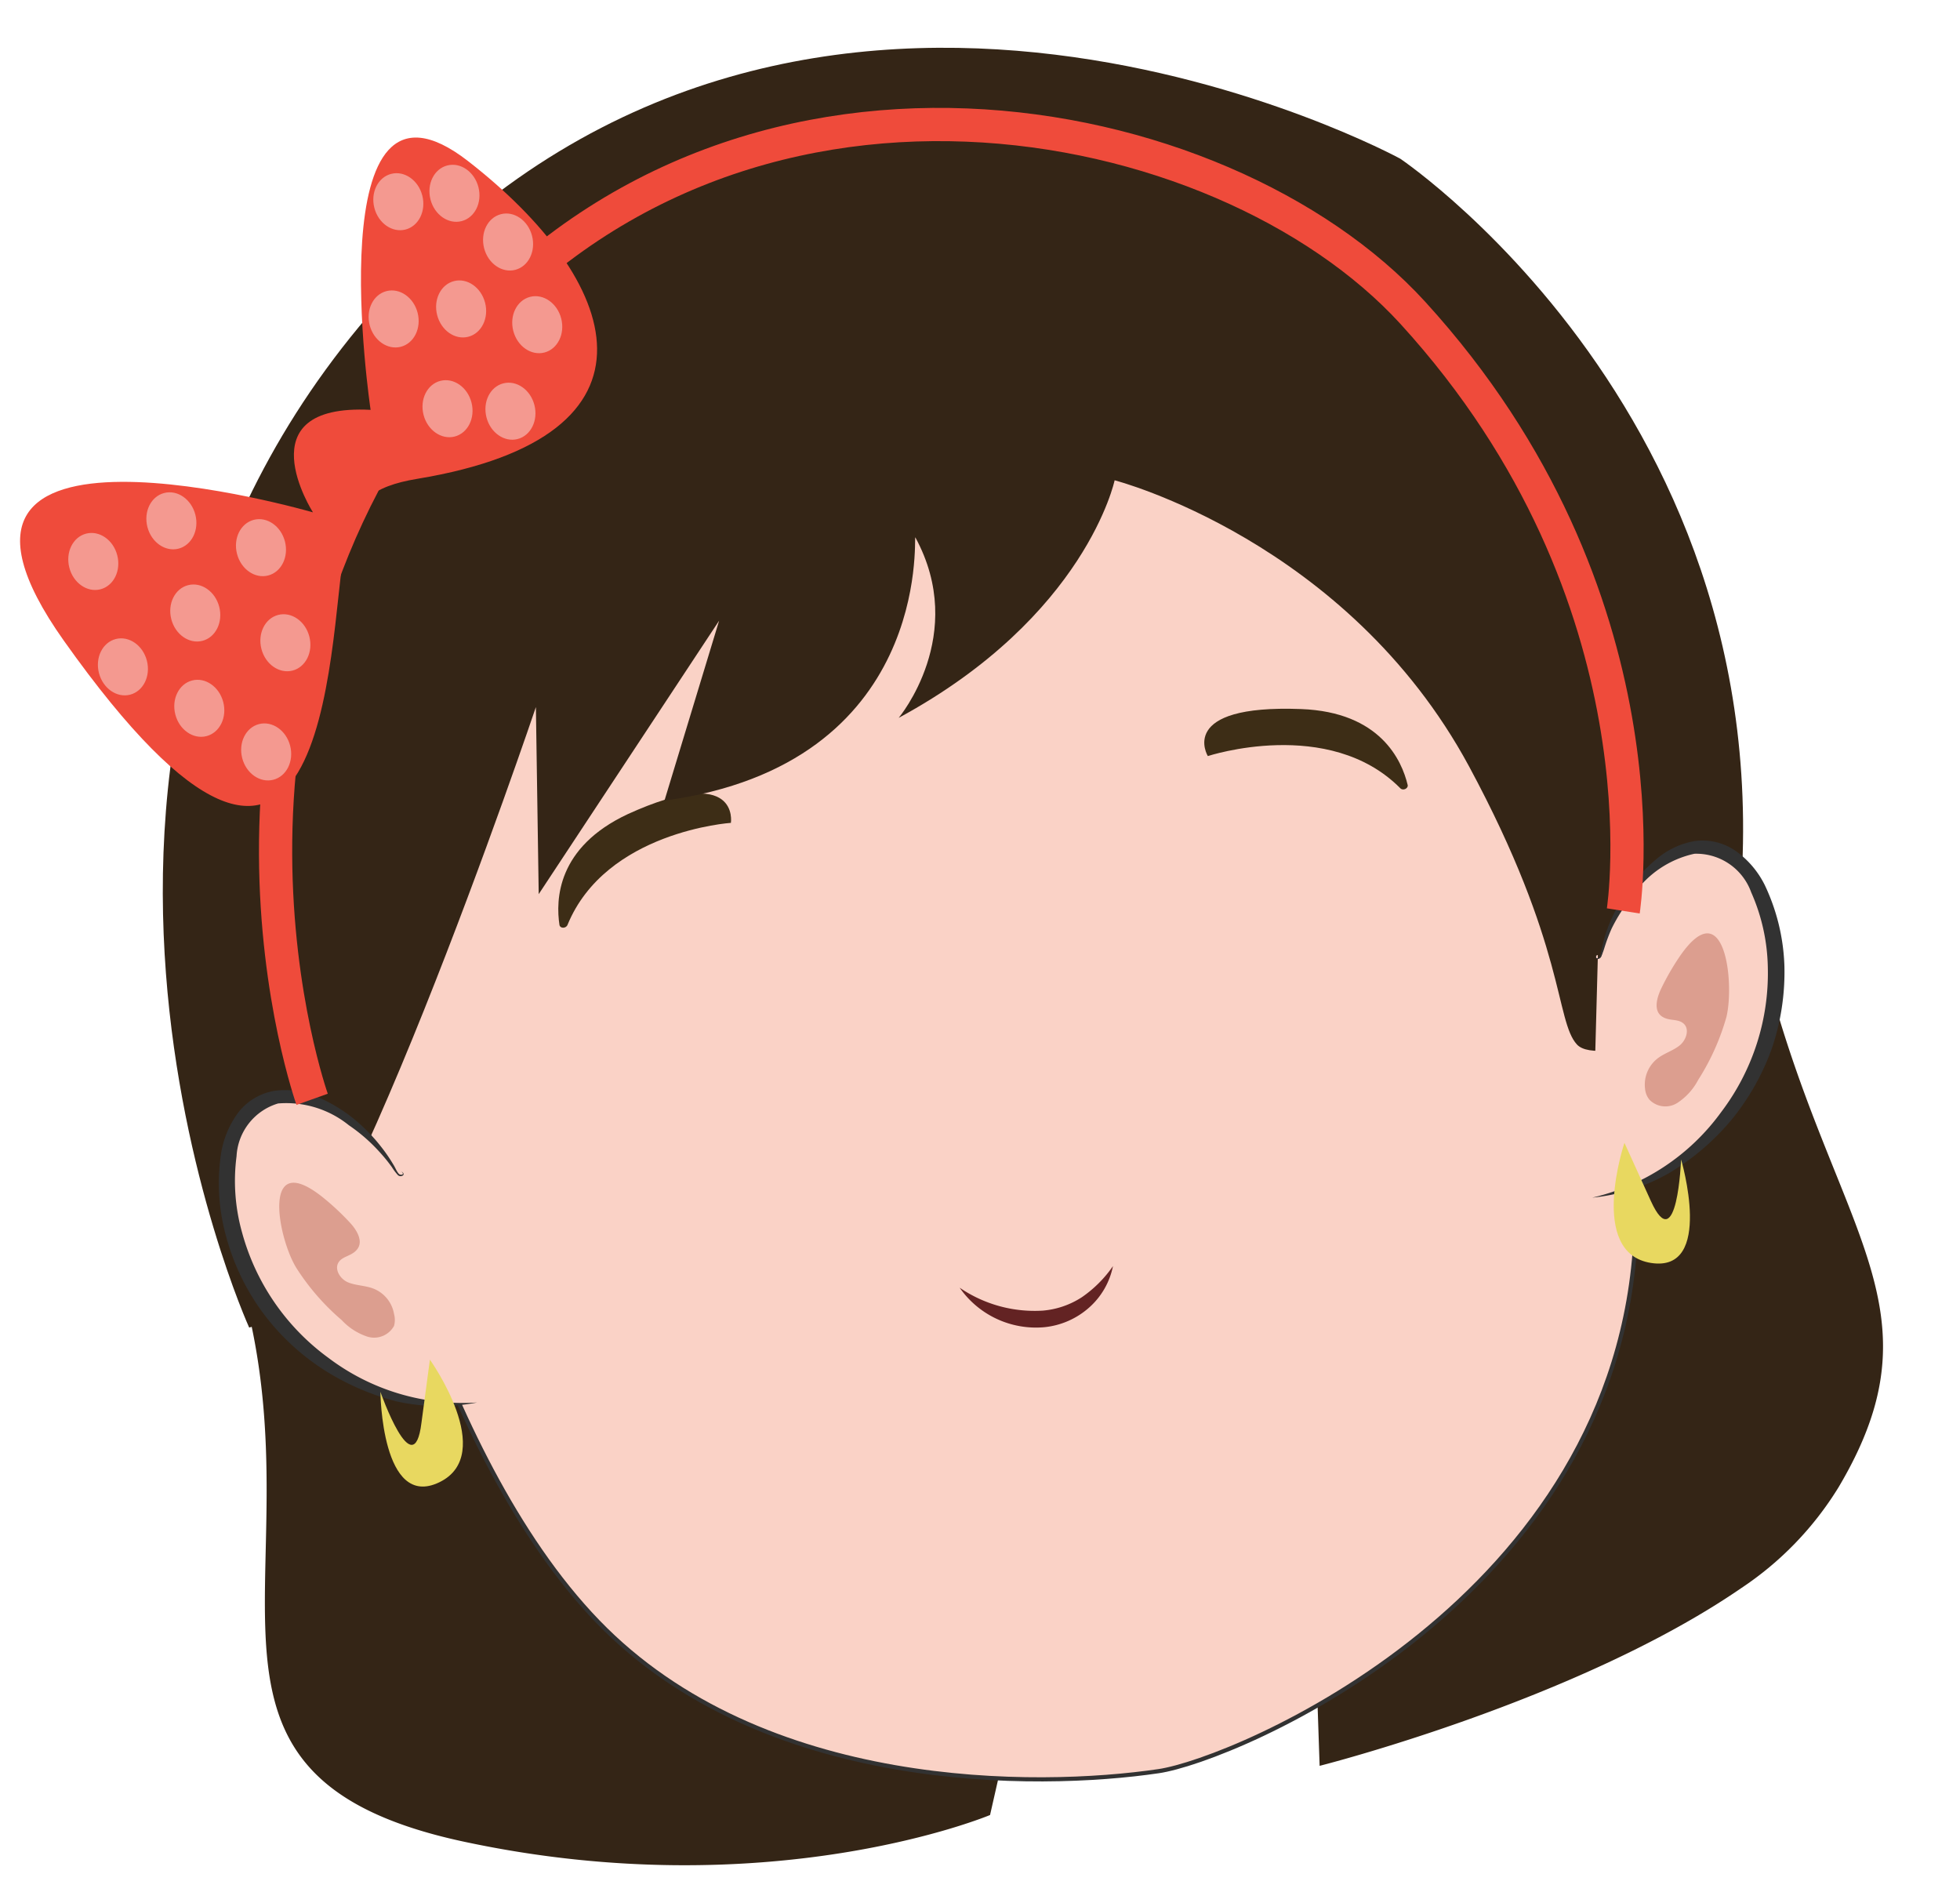 <svg id="Layer_1" data-name="Layer 1" xmlns="http://www.w3.org/2000/svg" viewBox="0 0 117.99 113.88"><defs><style>.cls-1{fill:#342516;}.cls-2,.cls-4{fill:#fad2c6;}.cls-2{stroke:#323232;stroke-width:0.25px;}.cls-2,.cls-9{stroke-miterlimit:10;}.cls-3{fill:#3d2d16;}.cls-5{fill:#632323;}.cls-6{fill:#323232;}.cls-7{fill:#dc9e8f;}.cls-8{fill:#e8d860;}.cls-9{fill:none;stroke:#ef4b3b;stroke-width:2px;}.cls-10{fill:#ef4b3b;}.cls-11{fill:#f49990;}</style></defs><path class="cls-1" d="M17.7,38.54C17.48,40,5.78,54.79,13.35,73.86s-5.46,32.72,14.6,37c18.43,3.94,31.65-1.61,31.65-1.61l1.48-6.52,18-7.06.36,10.62s15.5-3.91,25.37-10.69a19.59,19.59,0,0,0,5.87-6.08c7.72-13-3.42-16.77-6.39-41.9S45.5-8.65,14.6,38Z"/><path class="cls-2" d="M93.86,35.48c1.6,7.92,5,29.07,4.61,38.84-1,22-24.17,31.62-28.72,32.29-7.33,1.08-23.84,1.27-33.76-9S21.91,67,21.91,67,12.2,47.4,23.29,29.43,49.4,7.71,66.89,9.4C88.24,11.47,93.86,35.48,93.86,35.48Z"/><path class="cls-3" d="M44,49.53s-7.53.5-9.84,6.15c-.1.22-.44.21-.48,0C33.45,54.17,33.52,51,37.8,49,44.56,45.93,44,49.53,44,49.53Z"/><path class="cls-3" d="M72.71,45.51S80,43.11,84.3,47.45c.17.17.49,0,.44-.2-.35-1.47-1.64-4.39-6.41-4.57C70.81,42.39,72.71,45.51,72.71,45.51Z"/><path class="cls-4" d="M57.77,77.51c2.93,2.84,7.56,2.61,9.25-1.3"/><path class="cls-5" d="M57.77,77.51a8,8,0,0,0,5,1.38,5.09,5.09,0,0,0,2.36-.81A7.32,7.32,0,0,0,67,76.21a4.52,4.52,0,0,1-1.43,2.49,4.77,4.77,0,0,1-2.73,1.19A5.6,5.6,0,0,1,57.77,77.51Z"/><path class="cls-1" d="M67.1,28.91s-1.72,8.19-13,14.3c0,0,4.2-5,1-10.87C55,32.34,56.09,46,40,48.19l3.29-10.83L32.43,53.82l-.17-11.26S20.05,78.76,15,79.91c0,0-16.31-35.95,8.84-62.77S84.29,9.55,84.29,9.55s26.6,17.88,19.41,51.75c0,0-7.46,3-8.77,1.57s-.65-5.89-6.5-16.75C81.08,32.52,67.1,28.91,67.1,28.91Z"/><path class="cls-4" d="M24.13,70.58c.06-.14.24.13.09.17s-.28-.12-.36-.25a10.06,10.06,0,0,0-3.79-3.67,5,5,0,0,0-3.74-.7c-1.77.53-2.5,2.42-2.62,4.1a13,13,0,0,0,2,7.79c2.56,4.13,7.83,7.17,13,6.4"/><path class="cls-6" d="M24.13,70.58c.07-.12.22.07.14.16a.24.24,0,0,1-.31,0,3.32,3.32,0,0,1-.37-.49,9.91,9.91,0,0,0-.76-.93A10.24,10.24,0,0,0,21,67.73a6,6,0,0,0-4.26-1.31,3.51,3.51,0,0,0-2.5,3.18,11.46,11.46,0,0,0,.33,4.58,13.83,13.83,0,0,0,5.21,7.56,13.41,13.41,0,0,0,8.94,2.68,11.88,11.88,0,0,1-4.86-.07,15.07,15.07,0,0,1-4.52-2,14.1,14.1,0,0,1-3.59-3.43,13.82,13.82,0,0,1-2.14-4.5,12,12,0,0,1-.3-5,5.65,5.65,0,0,1,1-2.41,3.47,3.47,0,0,1,2.28-1.36,4.88,4.88,0,0,1,2.55.39,9.35,9.35,0,0,1,2.13,1.28A10.61,10.61,0,0,1,23,69.1a9.52,9.52,0,0,1,.68,1c.11.17.18.37.3.52a.2.2,0,0,0,.23.08C24.31,70.68,24.21,70.47,24.13,70.58Z"/><path class="cls-7" d="M19.47,72.1a15.31,15.31,0,0,1,1.61,1.51c.4.43.78,1.08.45,1.55s-.94.43-1.17.86.15,1,.62,1.18,1,.18,1.46.35a2,2,0,0,1,1.28,1.54,1.36,1.36,0,0,1,0,.72,1.37,1.37,0,0,1-1.59.65,3.69,3.69,0,0,1-1.56-1,14.08,14.08,0,0,1-2.73-3.14C16.72,74.51,15.69,69.05,19.47,72.1Z"/><path class="cls-8" d="M25.88,81.84s4.06,5.69.57,7.38-3.55-5.44-3.55-5.44,2,5.69,2.47,1.87Z"/><path class="cls-4" d="M96.19,57.51c-.09-.11-.19.2,0,.19s.23-.19.26-.34A10.13,10.13,0,0,1,99,52.74,5,5,0,0,1,102.36,51c1.85,0,3.1,1.59,3.7,3.16a13,13,0,0,1,.34,8c-1.25,4.71-5.41,9.14-10.6,9.91"/><path class="cls-6" d="M96.19,57.51c-.1-.08-.14.15-.07.17a.21.21,0,0,0,.2-.15,4.92,4.92,0,0,0,.14-.58,9.28,9.28,0,0,1,.35-1.17A10.06,10.06,0,0,1,98,53.6a8.86,8.86,0,0,1,1.67-1.85,4.85,4.85,0,0,1,2.32-1.12,3.5,3.5,0,0,1,2.58.65,5.53,5.53,0,0,1,1.67,2,12.24,12.24,0,0,1,1.18,4.88,14.27,14.27,0,0,1-.75,4.93,14.52,14.52,0,0,1-2.44,4.32,14.72,14.72,0,0,1-3.75,3.2,11.65,11.65,0,0,1-4.63,1.48,13.31,13.31,0,0,0,7.77-5.16,13.84,13.84,0,0,0,2.8-8.74,11.59,11.59,0,0,0-1-4.48A3.51,3.51,0,0,0,102,51.39a6,6,0,0,0-3.69,2.5,10.43,10.43,0,0,0-1.29,2A10.73,10.73,0,0,0,96.6,57a5.12,5.12,0,0,1-.21.58.25.25,0,0,1-.28.14C96,57.65,96.09,57.42,96.19,57.51Z"/><path class="cls-7" d="M101.09,57.61a15.14,15.14,0,0,0-1.1,1.92c-.25.53-.44,1.25,0,1.61s1,.14,1.37.48.14,1-.25,1.31-.9.46-1.3.76a2,2,0,0,0-.78,1.84,1.21,1.21,0,0,0,.27.67,1.34,1.34,0,0,0,1.7.17A3.71,3.71,0,0,0,102.23,65a14.17,14.17,0,0,0,1.7-3.79C104.43,59.12,103.82,53.59,101.09,57.61Z"/><path class="cls-8" d="M97.79,68.79s-2.23,6.63,1.6,7.23,1.81-6.23,1.81-6.23-.23,6-1.82,2.5Z"/><path class="cls-9" d="M18.79,66.17s-8.66-24.3,8.38-45S73.58,6.27,85.05,18.83c15.64,17.14,12.67,36,12.67,36"/><path class="cls-10" d="M22.31,24.67S19,2.56,28.18,9.7s12.54,16.54-3.05,19.12c-2.73.45-3.93,1.39-4.39,4.07-1,6.07-.84,28.32-16.9,5.67-10.77-15.19,15-7.72,15-7.72S14.64,24.28,22.31,24.67Z"/><ellipse class="cls-11" cx="5.61" cy="33.8" rx="1.49" ry="1.73" transform="translate(-8.24 2.46) rotate(-14.43)"/><ellipse class="cls-11" cx="17.18" cy="38.69" rx="1.49" ry="1.73" transform="translate(-9.1 5.5) rotate(-14.43)"/><ellipse class="cls-11" cx="27.76" cy="18.6" rx="1.49" ry="1.73" transform="translate(-3.76 7.5) rotate(-14.43)"/><ellipse class="cls-11" cx="32.34" cy="19.55" rx="1.49" ry="1.73" transform="translate(-3.85 8.67) rotate(-14.43)"/><ellipse class="cls-11" cx="30.59" cy="14.57" rx="1.49" ry="1.73" transform="translate(-2.67 8.08) rotate(-14.43)"/><ellipse class="cls-11" cx="27.36" cy="11.64" rx="1.49" ry="1.73" transform="translate(-2.04 7.18) rotate(-14.43)"/><ellipse class="cls-11" cx="30.73" cy="24.75" rx="1.49" ry="1.73" transform="translate(-5.2 8.44) rotate(-14.43)"/><ellipse class="cls-11" cx="23.98" cy="12.14" rx="1.49" ry="1.73" transform="translate(-2.27 6.36) rotate(-14.43)"/><ellipse class="cls-11" cx="23.7" cy="19.2" rx="1.49" ry="1.73" transform="translate(-4.04 6.51) rotate(-14.43)"/><ellipse class="cls-11" cx="26.94" cy="24.6" rx="1.49" ry="1.73" transform="translate(-5.28 7.49) rotate(-14.43)"/><ellipse class="cls-11" cx="10.32" cy="31.35" rx="1.49" ry="1.73" transform="translate(-7.49 3.56) rotate(-14.43)"/><ellipse class="cls-11" cx="12" cy="42.64" rx="1.49" ry="1.73" transform="translate(-10.25 4.33) rotate(-14.43)"/><ellipse class="cls-11" cx="7.4" cy="40.14" rx="1.49" ry="1.73" transform="translate(-9.77 3.11) rotate(-14.43)"/><ellipse class="cls-11" cx="11.75" cy="36.9" rx="1.49" ry="1.73" transform="translate(-8.82 4.09) rotate(-14.43)"/><ellipse class="cls-11" cx="16.02" cy="45.26" rx="1.49" ry="1.73" transform="translate(-10.77 5.42) rotate(-14.43)"/><ellipse class="cls-11" cx="15.71" cy="32.97" rx="1.49" ry="1.73" transform="translate(-7.72 4.95) rotate(-14.43)"/></svg>